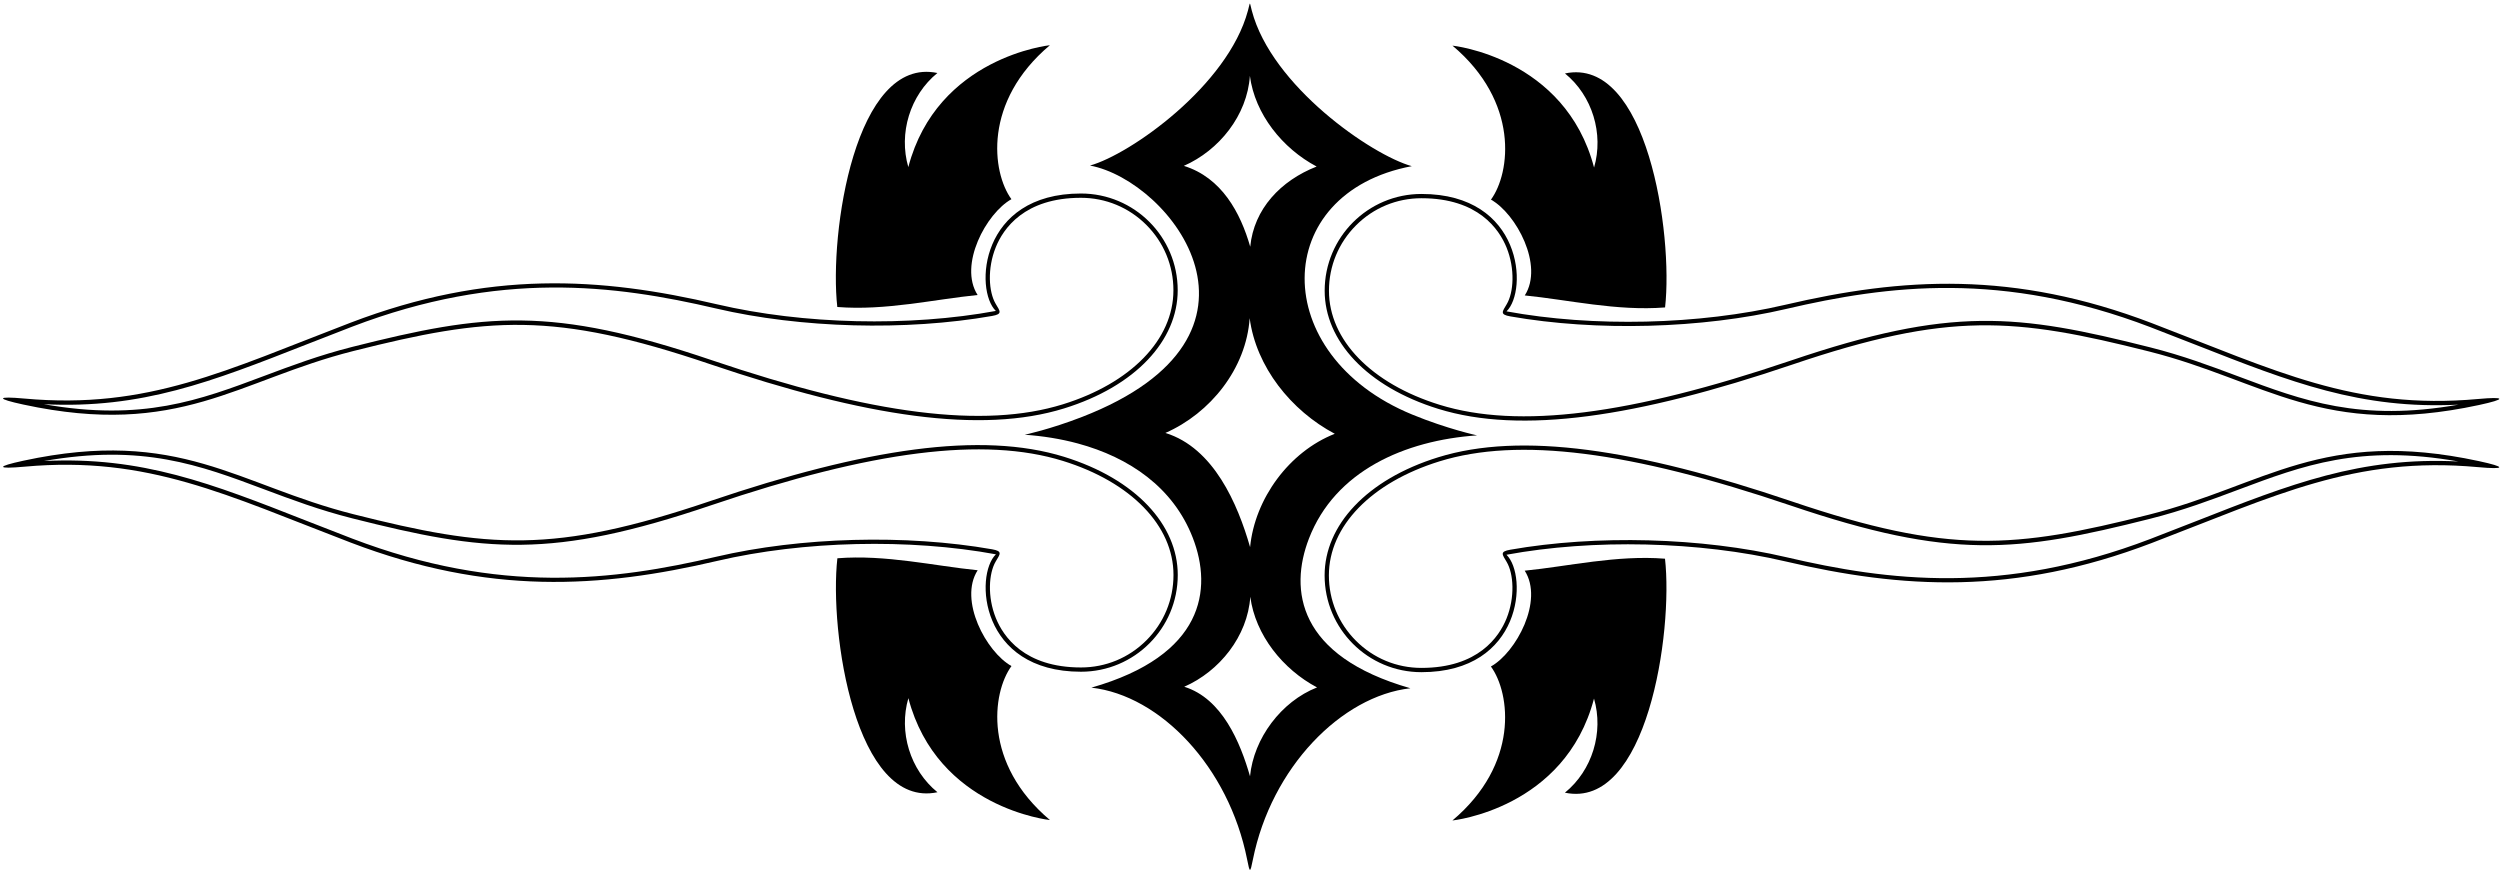 <?xml version="1.0" encoding="UTF-8"?>
<svg xmlns="http://www.w3.org/2000/svg" xmlns:xlink="http://www.w3.org/1999/xlink" width="526pt" height="184pt" viewBox="0 0 526 184" version="1.1">
<g id="surface1">
<path style=" stroke:none;fill-rule:nonzero;fill:rgb(0%,0%,0%);fill-opacity:1;" d="M 205.688 62.07 C 201.641 55.77 207.488 44.883 212.801 41.91 C 208.688 36.25 206.801 21.383 220.898 9.512 C 220.898 9.512 197.191 11.969 191.109 35.16 C 189.039 28.051 191.469 20.039 197.23 15.359 C 179.949 11.723 174.426 49.09 176.168 64.59 C 186.34 65.402 196.598 62.973 205.688 62.07 "/>
<path style=" stroke:none;fill-rule:nonzero;fill:rgb(0%,0%,0%);fill-opacity:1;" d="M 275.406 113.301 C 280.883 99.125 295.504 92.66 310.773 91.602 C 310.773 91.602 304.551 90.273 297.113 87.215 C 266.742 74.727 267.195 40.594 297.039 34.961 C 288.574 32.613 267.547 18.098 263.383 2.25 C 262.859 0.258 263.102 0.246 262.562 2.25 C 258.32 18.047 237.777 32.488 229.336 34.832 C 246.477 38.066 271.77 70.586 227.676 87.719 C 220.961 90.328 215.602 91.469 215.602 91.469 C 219.418 91.734 223.195 92.336 226.797 93.312 C 237.609 96.242 246.859 102.539 250.969 113.172 C 255.148 123.992 253.367 137.895 229.629 144.68 C 244.172 146.32 258.539 161.406 262.395 180.828 C 262.965 183.703 263.031 183.754 263.605 180.871 C 267.484 161.492 282.227 146.449 296.746 144.809 C 273.004 138.027 271.227 124.121 275.406 113.301 Z M 249.078 34.898 C 256.484 31.652 262.414 24.289 262.977 15.965 C 264.035 24.008 269.82 31.227 277.02 35.039 C 269.469 38 263.824 43.938 263.047 51.91 C 261.004 44.781 257.051 37.367 249.078 34.898 Z M 245.199 91.09 C 254.648 86.949 262.211 77.559 262.93 66.938 C 264.277 77.199 271.656 86.406 280.84 91.27 C 271.211 95.047 264.008 104.949 263.02 115.117 C 260.41 106.027 255.367 94.238 245.199 91.09 Z M 263.004 163.332 C 260.957 156.207 257.137 146.965 249.164 144.492 C 256.57 141.246 262.496 133.887 263.062 125.559 C 264.121 133.602 269.906 140.824 277.105 144.633 C 269.555 147.598 263.777 155.359 263.004 163.332 "/>
<path style=" stroke:none;fill-rule:nonzero;fill:rgb(0%,0%,0%);fill-opacity:1;" d="M 4.918 85.121 C 37.785 92.203 49.961 80.016 74.344 73.855 C 102.676 66.703 116.441 65.445 149.43 76.629 C 182.219 87.742 206.469 91.328 223.879 85.934 C 238.973 81.262 247.789 71.59 247.789 61.078 C 247.789 49.836 238.672 40.715 227.426 40.715 C 206.086 40.715 205.008 61.059 209.527 65.422 C 191.34 68.777 169.016 68.277 150.879 64.031 C 126.266 58.273 102.801 56.801 73.758 67.895 C 47.723 77.844 31.18 86.219 5.164 83.859 C -0.773 83.32 -0.879 83.875 4.918 85.121 Z M 64.383 72.512 L 74.078 68.738 C 105.105 56.883 129.227 59.891 150.672 64.91 C 168.465 69.07 190.602 69.66 208.723 66.48 C 211.012 66.078 210.41 65.484 209.473 63.891 C 208.035 61.449 207.691 56.516 209.512 52.012 C 211.078 48.129 215.492 41.617 227.426 41.617 C 232.621 41.617 237.512 43.641 241.188 47.316 C 244.863 50.992 246.887 55.883 246.887 61.078 C 246.887 71.434 237.969 80.629 223.609 85.074 C 207.047 90.207 183.57 87.25 149.719 75.773 C 115.918 64.316 102.145 65.91 74.125 72.984 C 67.203 74.734 61.293 76.949 55.582 79.094 C 41.906 84.223 29.98 88.695 9.23 85.047 C 29.84 86.078 44.527 80.309 64.383 72.512 "/>
<path style=" stroke:none;fill-rule:nonzero;fill:rgb(0%,0%,0%);fill-opacity:1;" d="M 212.812 140.141 C 207.504 137.168 201.652 126.277 205.703 119.98 C 196.613 119.078 186.352 116.648 176.184 117.461 C 174.441 132.961 179.965 170.328 197.242 166.688 C 191.48 162.008 189.051 154 191.121 146.891 C 197.203 170.082 220.91 172.539 220.91 172.539 C 206.816 160.668 208.699 145.801 212.812 140.141 "/>
<path style=" stroke:none;fill-rule:nonzero;fill:rgb(0%,0%,0%);fill-opacity:1;" d="M 247.801 120.969 C 247.801 110.461 238.984 100.789 223.891 96.113 C 206.484 90.723 182.23 94.309 149.441 105.422 C 116.453 116.605 102.688 115.348 74.359 108.191 C 49.973 102.035 37.801 89.848 4.93 96.93 C -0.863 98.176 -0.762 98.727 5.176 98.188 C 31.191 95.832 47.734 104.207 73.77 114.152 C 102.812 125.25 126.277 123.777 150.891 118.016 C 169.027 113.773 191.352 113.273 209.539 116.629 C 205.02 120.992 206.098 141.332 227.438 141.332 C 238.684 141.332 247.801 132.215 247.801 120.969 Z M 227.438 140.434 C 215.504 140.434 211.094 133.922 209.527 130.039 C 207.703 125.535 208.051 120.598 209.484 118.16 C 210.426 116.566 211.027 115.973 208.734 115.57 C 190.617 112.387 168.477 112.977 150.684 117.141 C 129.242 122.156 105.121 125.168 74.094 113.312 L 64.395 109.539 C 44.539 101.738 29.852 95.973 9.242 97 C 29.992 93.355 41.918 97.828 55.594 102.957 C 61.309 105.102 67.215 107.316 74.137 109.066 C 102.156 116.141 115.934 117.734 149.73 106.273 C 183.582 94.801 207.062 91.844 223.625 96.973 C 237.98 101.422 246.902 110.613 246.902 120.969 C 246.902 126.168 244.879 131.055 241.199 134.73 C 237.523 138.41 232.637 140.434 227.438 140.434 "/>
<path style=" stroke:none;fill-rule:nonzero;fill:rgb(0%,0%,0%);fill-opacity:1;" d="M 313.699 42.004 C 319.012 44.973 324.859 55.863 320.812 62.16 C 329.902 63.062 340.16 65.492 350.332 64.684 C 352.074 49.18 346.551 11.816 329.27 15.453 C 335.031 20.133 337.461 28.145 335.391 35.254 C 329.309 12.059 305.602 9.602 305.602 9.602 C 319.699 21.473 317.812 36.344 313.699 42.004 "/>
<path style=" stroke:none;fill-rule:nonzero;fill:rgb(0%,0%,0%);fill-opacity:1;" d="M 278.711 61.172 C 278.711 71.68 287.527 81.352 302.621 86.027 C 320.031 91.418 344.281 87.832 377.07 76.719 C 410.059 65.535 423.824 66.797 452.156 73.949 C 476.539 80.105 488.715 92.293 521.582 85.215 C 527.379 83.965 527.273 83.414 521.336 83.953 C 495.32 86.309 478.777 77.938 452.742 67.988 C 423.699 56.895 400.234 58.367 375.621 64.125 C 357.484 68.367 335.16 68.867 316.973 65.512 C 321.492 61.148 320.414 40.809 299.074 40.809 C 287.828 40.809 278.711 49.926 278.711 61.172 Z M 299.074 41.707 C 311.008 41.707 315.418 48.219 316.988 52.102 C 318.809 56.609 318.465 61.543 317.027 63.98 C 316.09 65.574 315.488 66.172 317.777 66.57 C 335.898 69.754 358.035 69.164 375.828 65 C 397.273 59.984 421.395 56.977 452.422 68.828 L 462.117 72.602 C 481.973 80.402 496.66 86.168 517.27 85.141 C 496.52 88.785 484.594 84.316 470.918 79.184 C 465.203 77.039 459.297 74.824 452.375 73.078 C 424.355 66 410.578 64.41 376.781 75.867 C 342.93 87.34 319.453 90.297 302.891 85.168 C 288.531 80.719 279.613 71.527 279.613 61.172 C 279.613 55.973 281.637 51.086 285.312 47.41 C 288.988 43.73 293.879 41.707 299.074 41.707 "/>
<path style=" stroke:none;fill-rule:nonzero;fill:rgb(0%,0%,0%);fill-opacity:1;" d="M 320.797 120.07 C 324.848 126.371 318.996 137.262 313.688 140.23 C 317.801 145.891 319.684 160.758 305.59 172.629 C 305.59 172.629 329.297 170.176 335.379 146.98 C 337.449 154.09 335.02 162.102 329.258 166.781 C 346.535 170.418 352.059 133.051 350.316 117.551 C 340.148 116.742 329.887 119.172 320.797 120.07 "/>
<path style=" stroke:none;fill-rule:nonzero;fill:rgb(0%,0%,0%);fill-opacity:1;" d="M 521.57 97.02 C 488.699 89.941 476.527 102.125 452.141 108.285 C 423.812 115.438 410.047 116.695 377.059 105.516 C 344.27 94.398 320.016 90.816 302.609 96.207 C 287.516 100.883 278.699 110.551 278.699 121.062 C 278.699 132.309 287.816 141.426 299.062 141.426 C 320.402 141.426 321.48 121.086 316.961 116.719 C 335.148 113.363 357.473 113.863 375.609 118.109 C 400.223 123.867 423.688 125.34 452.73 114.246 C 478.766 104.297 495.309 95.922 521.32 98.281 C 527.262 98.82 527.363 98.27 521.57 97.02 Z M 462.105 109.633 L 452.406 113.406 C 421.379 125.258 397.258 122.25 375.816 117.23 C 358.023 113.07 335.883 112.48 317.766 115.66 C 315.473 116.062 316.074 116.656 317.016 118.254 C 318.449 120.691 318.797 125.625 316.973 130.133 C 315.406 134.012 310.996 140.527 299.062 140.527 C 293.863 140.527 288.977 138.5 285.301 134.824 C 281.621 131.148 279.598 126.262 279.598 121.062 C 279.598 110.707 288.52 101.512 302.875 97.066 C 319.438 91.938 342.918 94.891 376.77 106.367 C 410.566 117.824 424.344 116.23 452.363 109.156 C 459.285 107.41 465.191 105.191 470.906 103.047 C 484.582 97.918 496.508 93.445 517.258 97.094 C 496.648 96.066 481.961 101.832 462.105 109.633 "/>
</g>
</svg>

